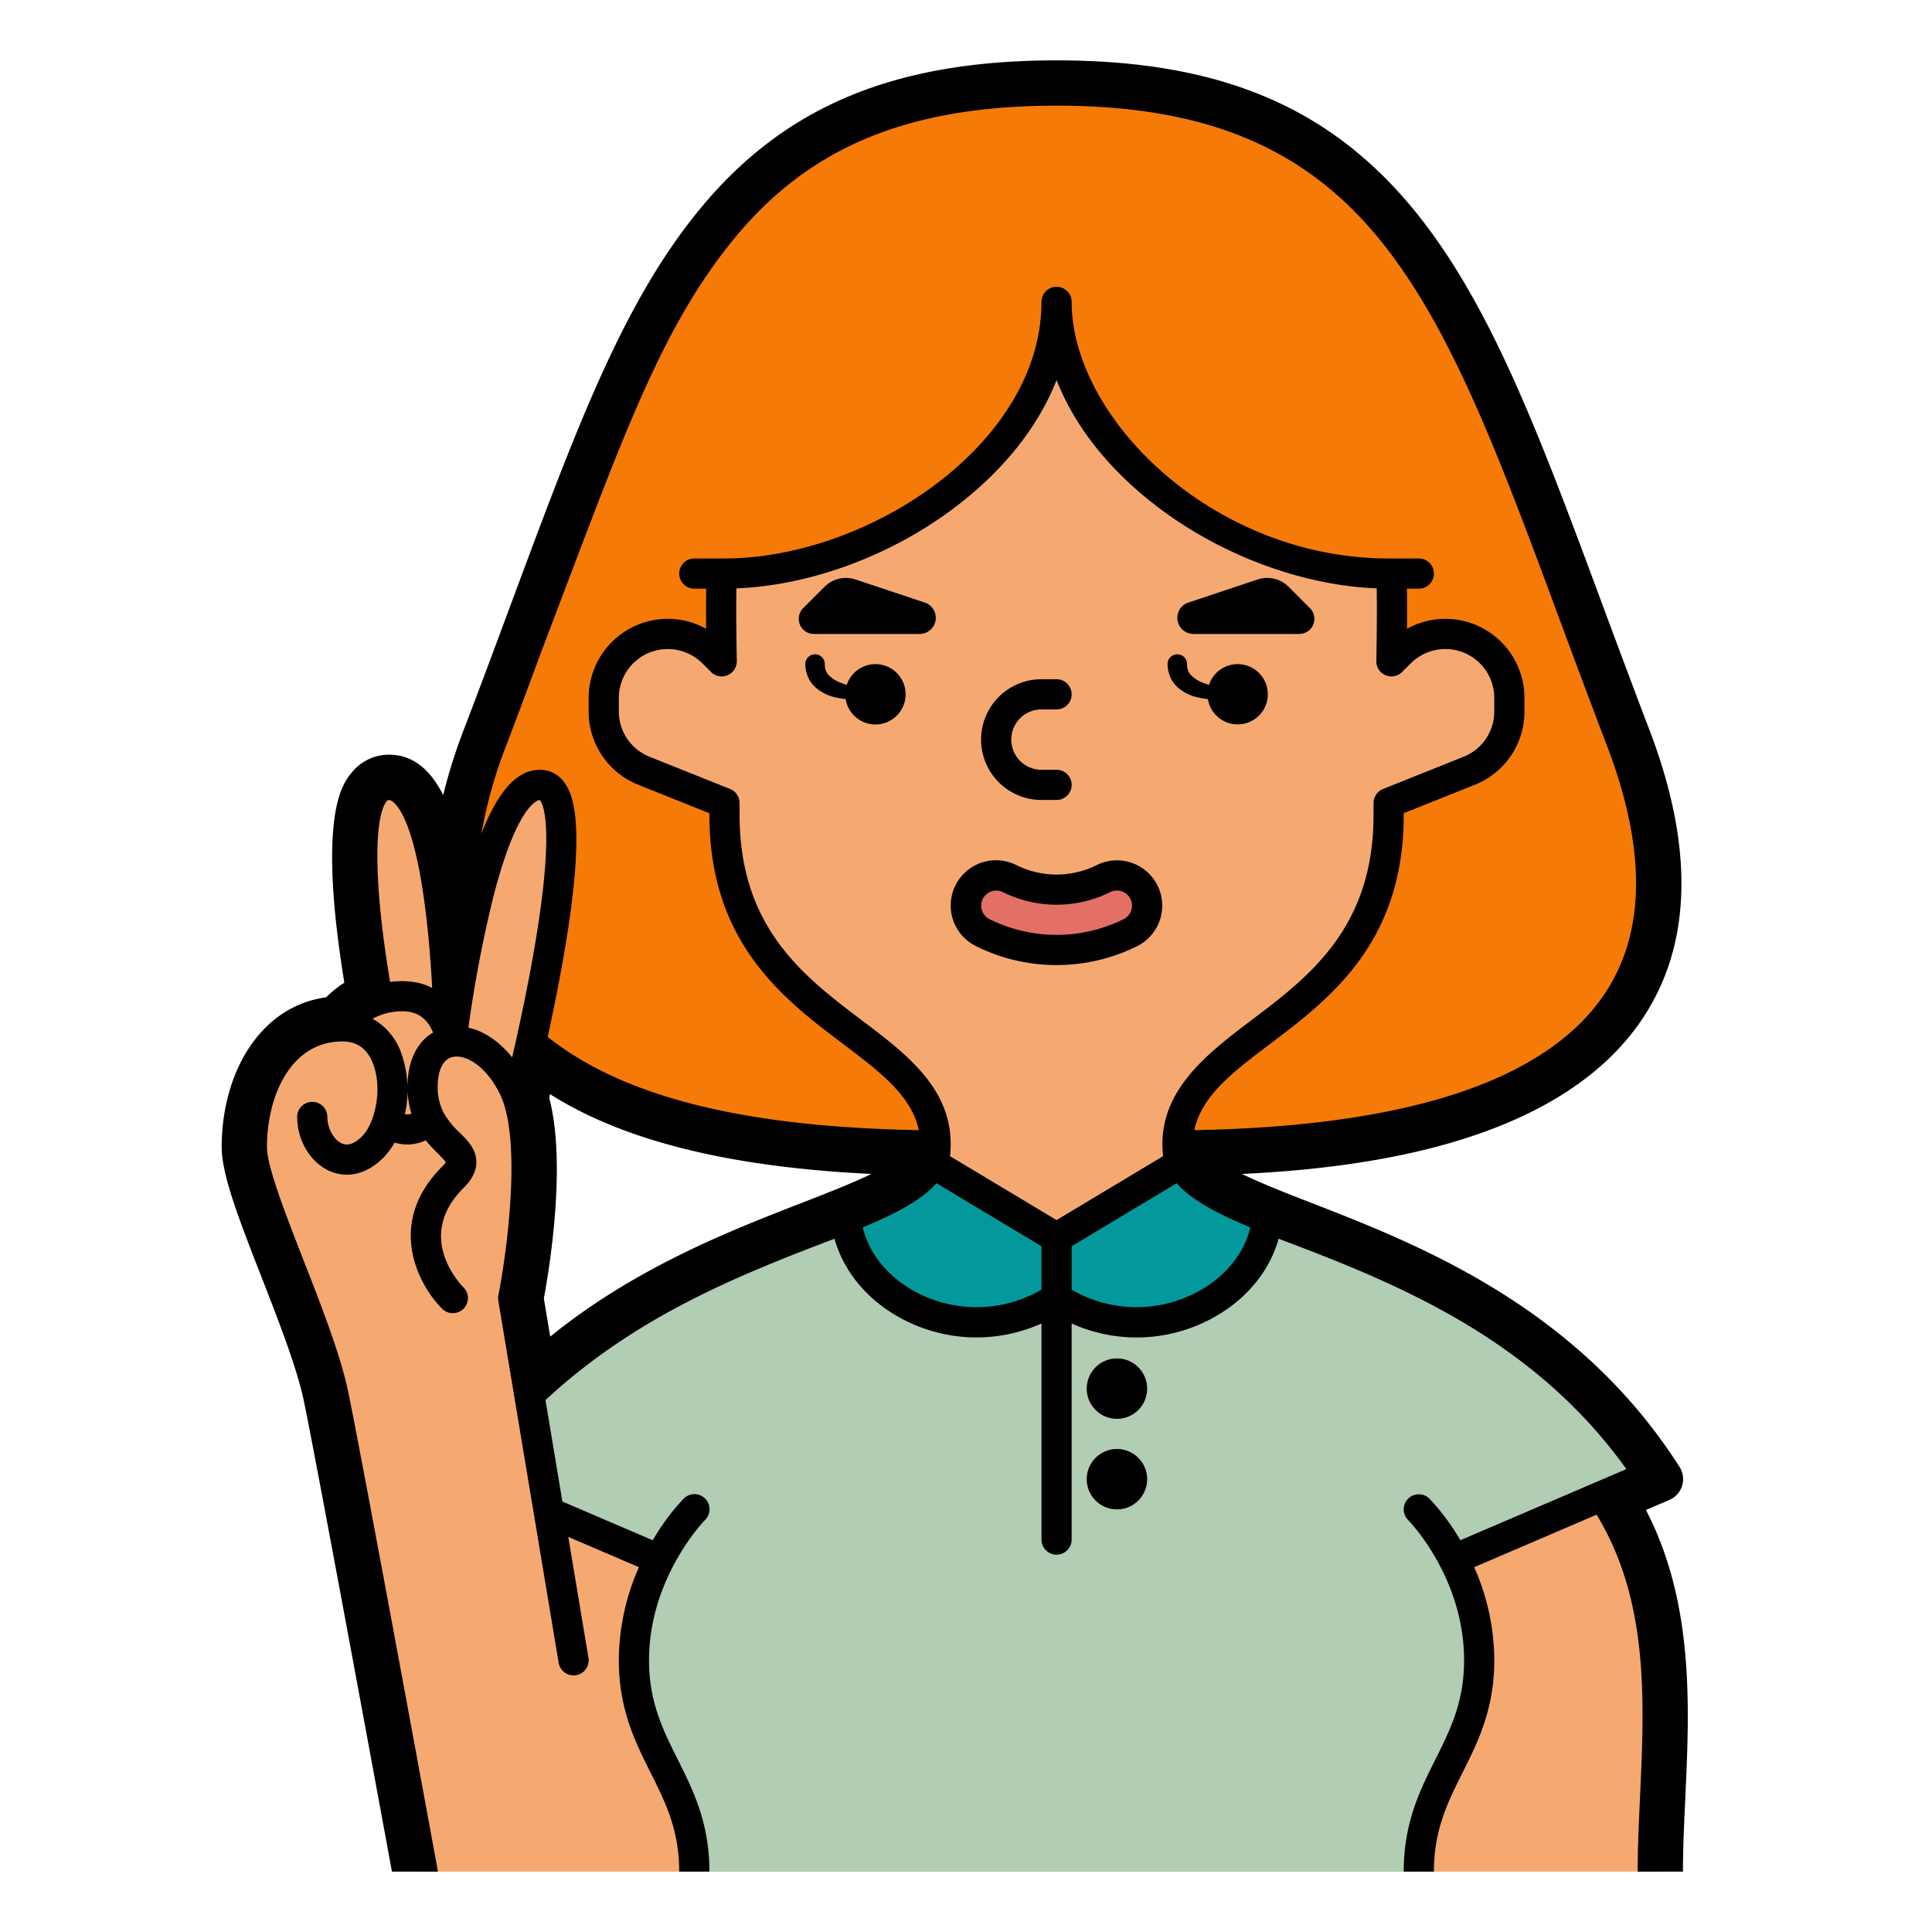 <?xml version="1.0" encoding="UTF-8"?>
<svg xmlns="http://www.w3.org/2000/svg" viewBox="0 0 512 512" width="512" height="512"><g id="Fill_out_line" data-name="Fill out line"><path d="M304,303.593C344,303.593,470.531,302.823,429.529,196S376,24,280,24,171.472,89.177,130.471,196,216,303.593,256,303.593Z" style="fill:#f57a08"/><path d="M440,496H112l-10.12-54.81c7.58-31.99,21.78-54.65,38.45-71.23v-.01C167.71,342.71,201.77,331.81,224.15,322.79c2.54-1.03,4.94-2.03,7.15-3.03.21-.09.42-.18.62-.28A66.463,66.463,0,0,0,240,315.21c.31-.2.6-.39.89-.59A1.024,1.024,0,0,1,241,314.55c.28-.2.55-.39.82-.59.61-.44,1.17-.9,1.69-1.36.24-.21.48-.43.7-.64a16.573,16.573,0,0,0,1.22-1.32,3.969,3.969,0,0,0,.27-.34s.02-.01.02-.02c.14-.18.27-.36.4-.54.15-.21.28-.42.41-.64a1.922,1.922,0,0,0,.18-.31,6.448,6.448,0,0,0,.31-.58A9.339,9.339,0,0,0,248,304c0-32-56-32-56-88,0-80-16-152,88-152s88,72,88,152c0,56-56,56-56,88a9.468,9.468,0,0,0,.98,4.21,11.78,11.78,0,0,0,1.63,2.48c3.76,4.5,11.37,8.12,21.24,12.1,27.8,11.21,73.61,25.3,102.27,70.02l-10.48,4.49C447.15,428.33,440,465.74,440,496Z" style="fill:#f5a971"/><path d="M368,176l3.029-3.029a16.971,16.971,0,0,1,12-4.971h0A16.971,16.971,0,0,1,400,184.971v3.54a16.971,16.971,0,0,1-10.668,15.757l-26.553,10.624Z" style="fill:#f5a971"/><path d="M192,176l-3.029-3.029a16.971,16.971,0,0,0-12-4.971h0A16.971,16.971,0,0,0,160,184.971v3.54a16.971,16.971,0,0,0,10.668,15.757l26.553,10.624Z" style="fill:#f5a971"/><path d="M152,440l-40,56S90.23,377.44,88,368c-4.74-20.05-21.25-53.12-21.25-64,0-15.82,7.82-31.64,23.47-31.99a20.981,20.981,0,0,1,9.96-7.01c-3.71-21.1-8.37-57,2.93-57C116.2,208,118.58,256.15,119.01,273.7a20.355,20.355,0,0,1,.58,2.36.127.127,0,0,1-.01.06.031.031,0,0,1,.02-.01c0-.02-.01-.03-.01-.05,1.95-15.05,9.79-68.06,23.52-68.06,13.7,0-1.27,64.5-5.86,83.06C143.09,308.57,136,344,136,344Z" style="fill:#f5a971"/><path d="M192,152c40,0,88-32,88-72,0,40,48,72,88,72h13.389L368,72,280,49,192,72.5,178.611,152Z" style="fill:#f57a08"/><path d="M280,251.752a43.795,43.795,0,0,1-19.578-4.597,8,8,0,1,1,7.155-14.311,27.914,27.914,0,0,0,24.845,0,8,8,0,0,1,7.155,14.311A43.795,43.795,0,0,1,280,251.752Z" style="fill:#e37066"/><path d="M427.64,397.3l-41.5,17.78A57.547,57.547,0,0,1,392,440c0,24-16,32-16,56H184c0-24-16-32-16-56a57.547,57.547,0,0,1,5.86-24.92l-28.01-12-5.52-33.12v-.01C167.71,342.71,201.77,331.81,224.15,322.79,235.78,318.1,244.26,313.92,247.02,308.21L280,328l34.61-17.31c3.76,4.5,11.37,8.12,21.24,12.1,27.8,11.21,73.61,25.3,102.27,70.02Z" style="fill:#b1cdb4"/><path d="M335.85,322.79c-2.36,22.42-32.79,36.58-55.85,21.21-23.06,15.37-53.49,1.21-55.85-21.21,2.54-1.03,4.94-2.03,7.15-3.03.21-.09.42-.19.62-.28A66.463,66.463,0,0,0,240,315.21c.31-.2.6-.39.89-.59A1.024,1.024,0,0,1,241,314.55c.28-.2.55-.39.82-.59.61-.44,1.17-.9,1.69-1.36.24-.21.48-.42.7-.64a16.573,16.573,0,0,0,1.22-1.32,2.852,2.852,0,0,0,.27-.34s.02-.01.02-.02c.14-.18.28-.36.4-.54a6.323,6.323,0,0,0,.41-.64,2.472,2.472,0,0,0,.18-.31,6.448,6.448,0,0,0,.31-.58L280,328l32.98-19.79a11.78,11.78,0,0,0,1.63,2.48C318.37,315.19,325.98,318.81,335.85,322.79Z" style="fill:#03999c"/><circle cx="296" cy="392" r="8" style="fill:#e37066"/><circle cx="296" cy="368" r="8" style="fill:#e37066"/><path d="M276,212h4a4,4,0,0,0,0-8h-4a8,8,0,0,1,0-16h4a4,4,0,0,0,0-8h-4a16,16,0,0,0,0,32Z"/><path d="M306.733,234.634a11.998,11.998,0,0,0-16.1-5.367,23.894,23.894,0,0,1-21.267,0,12,12,0,1,0-10.733,21.466,47.986,47.986,0,0,0,42.732 0,11.999,11.999,0,0,0,5.367-16.099Zm-6.938,6.631a3.974,3.974,0,0,1-2.006,2.312,39.985,39.985,0,0,1-35.578-0,4,4,0,0,1,3.578-7.155,31.931,31.931,0,0,0,28.423,0,4,4,0,0,1,5.583,4.843Z"/><circle cx="296" cy="368" r="8"/><circle cx="296" cy="392" r="8"/><path d="M245.071,159.68l-18.372-6.117a8,8,0,0,0-8.189,1.938l-5.664,5.673A4,4,0,0,0,215.677,168h28.045a4.269,4.269,0,0,0,1.349-8.32Z"/><path d="M316.278,168h28.045a4,4,0,0,0,2.831-6.826l-5.664-5.673a8,8,0,0,0-8.188-1.938l-18.372,6.117A4.269,4.269,0,0,0,316.278,168Z"/><path d="M232,176a7.999,7.999,0,0,0-7.595,5.497c-.57-.175-1.128-.363-1.658-.578a8.647,8.647,0,0,1-3.238-2.126A4.005,4.005,0,0,1,218.583,176l0-.022-0-.022a2.583,2.583,0,1,0-5.167.044,8.889,8.889,0,0,0,.694,3.365,8.172,8.172,0,0,0,2.022,2.822,11.825,11.825,0,0,0,5.396,2.648,19.443,19.443,0,0,0,2.581.431A7.996,7.996,0,1,0,232,176Z"/><path d="M312.133,182.187a11.827,11.827,0,0,0,5.396,2.648,19.45,19.45,0,0,0,2.581.431,7.988,7.988,0,1,0,.295-3.77c-.57-.175-1.128-.363-1.658-.578a8.642,8.642,0,0,1-3.238-2.126A4.003,4.003,0,0,1,314.584,176v-.022l-0-.022A2.583,2.583,0,1,0,309.416,176a8.889,8.889,0,0,0,.695,3.365A8.168,8.168,0,0,0,312.133,182.187Z"/><path d="M146.571,164.481C165.5,114.667,175.492,86.451,194.668,63.114,214.622,38.83,240.939,28,280,28s65.378,10.83,85.332,35.114c19.176,23.337,31.901,57.669,48.012,101.137,0,0,8.044,21.702,12.451,33.182,10.646,27.738,10.357,50.077-.86,66.398-15.581,22.67-52.07,34.661-108.445,35.67,2.013-9.164,10.155-15.334,20.122-22.869C352.378,264.715,372,249.882,372,216v-.488l18.815-7.528A20.873,20.873,0,0,0,404,188.51v-3.54A20.968,20.968,0,0,0,383.03,164a21.091,21.091,0,0,0-10.165,2.639c.034-3.902.029-7.383-.014-10.639H376a4,4,0,0,0,0-8h-8c-46.53,0-84-37.2-84-68a4,4,0,0,0-8,0c0,37.667-45.953,68-84,68h-8a4,4,0,0,0,0,8h3.149c-.042,3.254-.048,6.736-.014,10.64A21.093,21.093,0,0,0,176.97,164,20.967,20.967,0,0,0,156,184.97v3.54a20.873,20.873,0,0,0,13.185,19.474L188,215.512V216c0,33.882,19.622,48.715,35.389,60.633,9.968,7.536,18.111,13.706,20.123,22.871-45.892-.823-78.136-8.63-98.369-24.71,1.758-8.043,3.616-17.305,5.061-26.375,4.774-29.967,1.817-37.915-.821-41.286A7.853,7.853,0,0,0,143.111,204c-6.018,0-11.07,5.468-15.537,16.982a122.169,122.169,0,0,1,6.631-23.549C138.612,185.953,142.233,175.81,146.571,164.481ZM280,323.335l-28.233-16.94C253.625,289.25,240.445,279.499,228.213,270.252,213.113,258.838,196,245.901,196,216c0-1.082,0-2.165-.01-3.237a3.999,3.999,0,0,0-2.515-3.677l-21.32-8.53A12.913,12.913,0,0,1,164,188.51v-3.54A12.968,12.968,0,0,1,176.97,172a13.06,13.06,0,0,1,9.172,3.798l2.29,2.29a4,4,0,0,0,6.827-2.905c-.146-7.696-.182-13.814-.108-19.261,19.763-.778,41.315-8.773,58.279-21.746C266.158,124.444,275.194,112.974,280,100.721c4.806,12.253,13.842,23.723,26.57,33.457,16.964,12.972,38.515,20.967,58.278,21.746.075,5.454.041,11.563-.107,19.26a4,4,0,0,0,6.827,2.905l2.29-2.29A13.06,13.06,0,0,1,383.03,172,12.968,12.968,0,0,1,396,184.97v3.54a12.913,12.913,0,0,1-8.155,12.046l-21.32,8.53a3.999,3.999,0,0,0-2.515,3.677C364,213.835,364,214.918,364,216c0,29.901-17.113,42.838-32.213,54.252-12.232,9.247-25.454,19.331-23.554,36.143ZM102.409,212.436c.35-.436.537-.436.702-.436.064,0,6.461.371,10.024,32.443.476,4.28.879,8.971,1.197,13.941l.002.013q.112,1.759.203,3.435c-2.28-1.191-5.601-2.271-11.161-1.614C98.395,230.35,99.701,215.811,102.409,212.436Zm4.897,82.83a29.276,29.276,0,0,0-1.194-16.782,16.741,16.741,0,0,0-7.378-8.518A16.626,16.626,0,0,1,106.745,268c4.481,0,6.815,2.641,8.023,5.645C110.474,276.14,108,281.261,108,288a23.63,23.63,0,0,0,1.042,7.122A3.382,3.382,0,0,1,107.306,295.266Zm16.83-22.931a335.605,335.605,0,0,1,6.663-34.913c6.154-23.78,11.476-25.319,12.241-25.416.565.589,3.852,5.355-.478,33.494-1.879,12.213-4.594,24.995-6.832,34.7C132.362,276.022,128.289,273.258,124.136,272.336Zm88.338,46.448c-18.921,7.35-44.062,17.116-66.662,35.435L144.126,344.098c1.461-7.841,6.046-35.614,1.417-53.184q.117-.473.232-.948c19.52,12.375,47.574,19.339,85.149,21.141C225.671,313.658,218.855,316.305,212.475,318.784ZM242.71,342.397c-7.395-3.958-12.389-10.136-14.074-17.125,8.749-3.655,15.565-7.192,19.531-11.709L276,330.265V341.779A34.205,34.205,0,0,1,242.71,342.397Zm74.58,0a34.209,34.209,0,0,1-33.29-.619V330.265l27.834-16.7c3.966,4.517,10.781,8.053,19.531,11.708C329.679,332.261,324.685,338.44,317.29,342.397ZM436.19,400.16l6.21-2.66a6.007,6.007,0,0,0,2.7-8.74c-27.14-42.62-69.53-59.08-97.57-69.98-6.14-2.38-13.04-5.06-18.41-7.67,18.07-.86,33.7-2.9,47.46-6.18,27.52-6.57,47.12-18.11,58.24-34.3,13.59-19.78,14.33-45.85,2.18-77.5-4.38-11.41-12.4-33.05-12.4-33.05-16.51-44.52-29.54-79.69-50-104.58C352.16,28.18,322.98,16,280,16s-72.16,12.18-94.6,39.5c-20.46,24.89-32.712,58.125-50.08,104.81-4.544,12.231-7.94,21.41-12.32,32.82a145.22,145.22,0,0,0-5.55,17.56c-3.25-6.44-7.81-10.69-14.34-10.69a12.715,12.715,0,0,0-10.06,4.93c-2.26,2.81-8.99,11.2-1.8,55.5a28.775,28.775,0,0,0-4.81,3.86c-8.31,1.16-15.31,5.71-20.35,13.27C61.35,284.67,58.75,294.05,58.75,304c0,7.37,4.64,19.28,10.53,34.37,4.37,11.2,8.88,22.78,10.93,31.47,1.67,7.07,15.53,81.95,23.66,126.16H116.01a5.436,5.436,0,0,0-.09-.8c-2.23-12.16-21.88-119.05-24.03-128.12C89.65,357.58,84.98,345.6,80.45,334c-4.77-12.23-9.7-24.88-9.7-30,0-13.49,6.25-28,20-28,3.82,0,6.43,1.81,7.97,5.55,2.78,6.69.77,16.05-2.8,19.62-1.91,1.9-3.67,2.54-5.23,1.89C88.48,302.15,86.75,299.04,86.75,296a4,4,0,0,0-8,0c0,6.34,3.65,12.29,8.87,14.45,6.005,2.394,11-.67,13.95-3.62a18.458,18.458,0,0,0,3-4.04,11.257,11.257,0,0,0,8.25-.61c1.462,1.938,4.345,4.479,5.34,5.81a6.135,6.135,0,0,1-.99,1.18c-14.89,14.89-6.51,31.15,0,37.66a4.002,4.002,0,0,0,5.67-5.65c-1.34-1.36-12.71-13.65-.01-26.35,1.08-1.08,4.35-4.36,3.15-8.76-.65-2.4-2.35-4.1-4.15-5.9a21.658,21.658,0,0,1-4.34-5.42c-.01-.02-.01-.04-.02-.05A14.483,14.483,0,0,1,116,288c0-4.42,1.43-7.29,3.92-7.88,3.4-.8,8.8,2.26,12.5,9.67,6.05,12.1,1.81,42.67-.34,53.43a3.868,3.868,0,0,0-.03,1.44l16,96A4.017,4.017,0,0,0,152,444a5.017,5.017,0,0,0,.66-.05,4.013,4.013,0,0,0,3.29-4.61l-5.35-32.05,18.73,8.03A61.005,61.005,0,0,0,164,440c0,12.94,4.28,21.51,8.42,29.79C176.32,477.58,180,484.94,180,496h8c0-12.94-4.28-21.51-8.42-29.79C175.68,458.42,172,451.06,172,440c0-21.92,14.62-36.97,14.83-37.18a3.999,3.999,0,1,0-5.66-5.65A59.216,59.216,0,0,0,172.99,408.18L149.04,397.92l-4.48-26.89C168.5,348.875,195.25,338.125,221.15,328.28c2.45,8.72,8.71,16.31,17.79,21.17A42.016,42.016,0,0,0,276,350.74V408a4,4,0,0,0,8,0V350.74a41.93,41.93,0,0,0,37.06-1.29c9.08-4.86,15.34-12.45,17.79-21.17C369.5,339.833,406,354.38,431.01,389.33l-44,18.85a59.184,59.184,0,0,0-8.18-11.01,4.002,4.002,0,0,0-5.66,5.66C373.32,402.98,388,417.91,388,440c0,11.06-3.68,18.42-7.58,26.21C376.28,474.49,372,483.06,372,496h8c0-11.06,3.68-18.42,7.58-26.21C391.72,461.51,396,452.94,396,440a61.005,61.005,0,0,0-5.33-24.68l32.45-13.91c13.9,22.86,12.68,49.29,11.5,74.87C434.3,483.15,434,489.64,434,496h12c0-6.08.29-12.44.61-19.16C447.74,452.38,449.01,424.9,436.19,400.16Z"/></g></svg>
